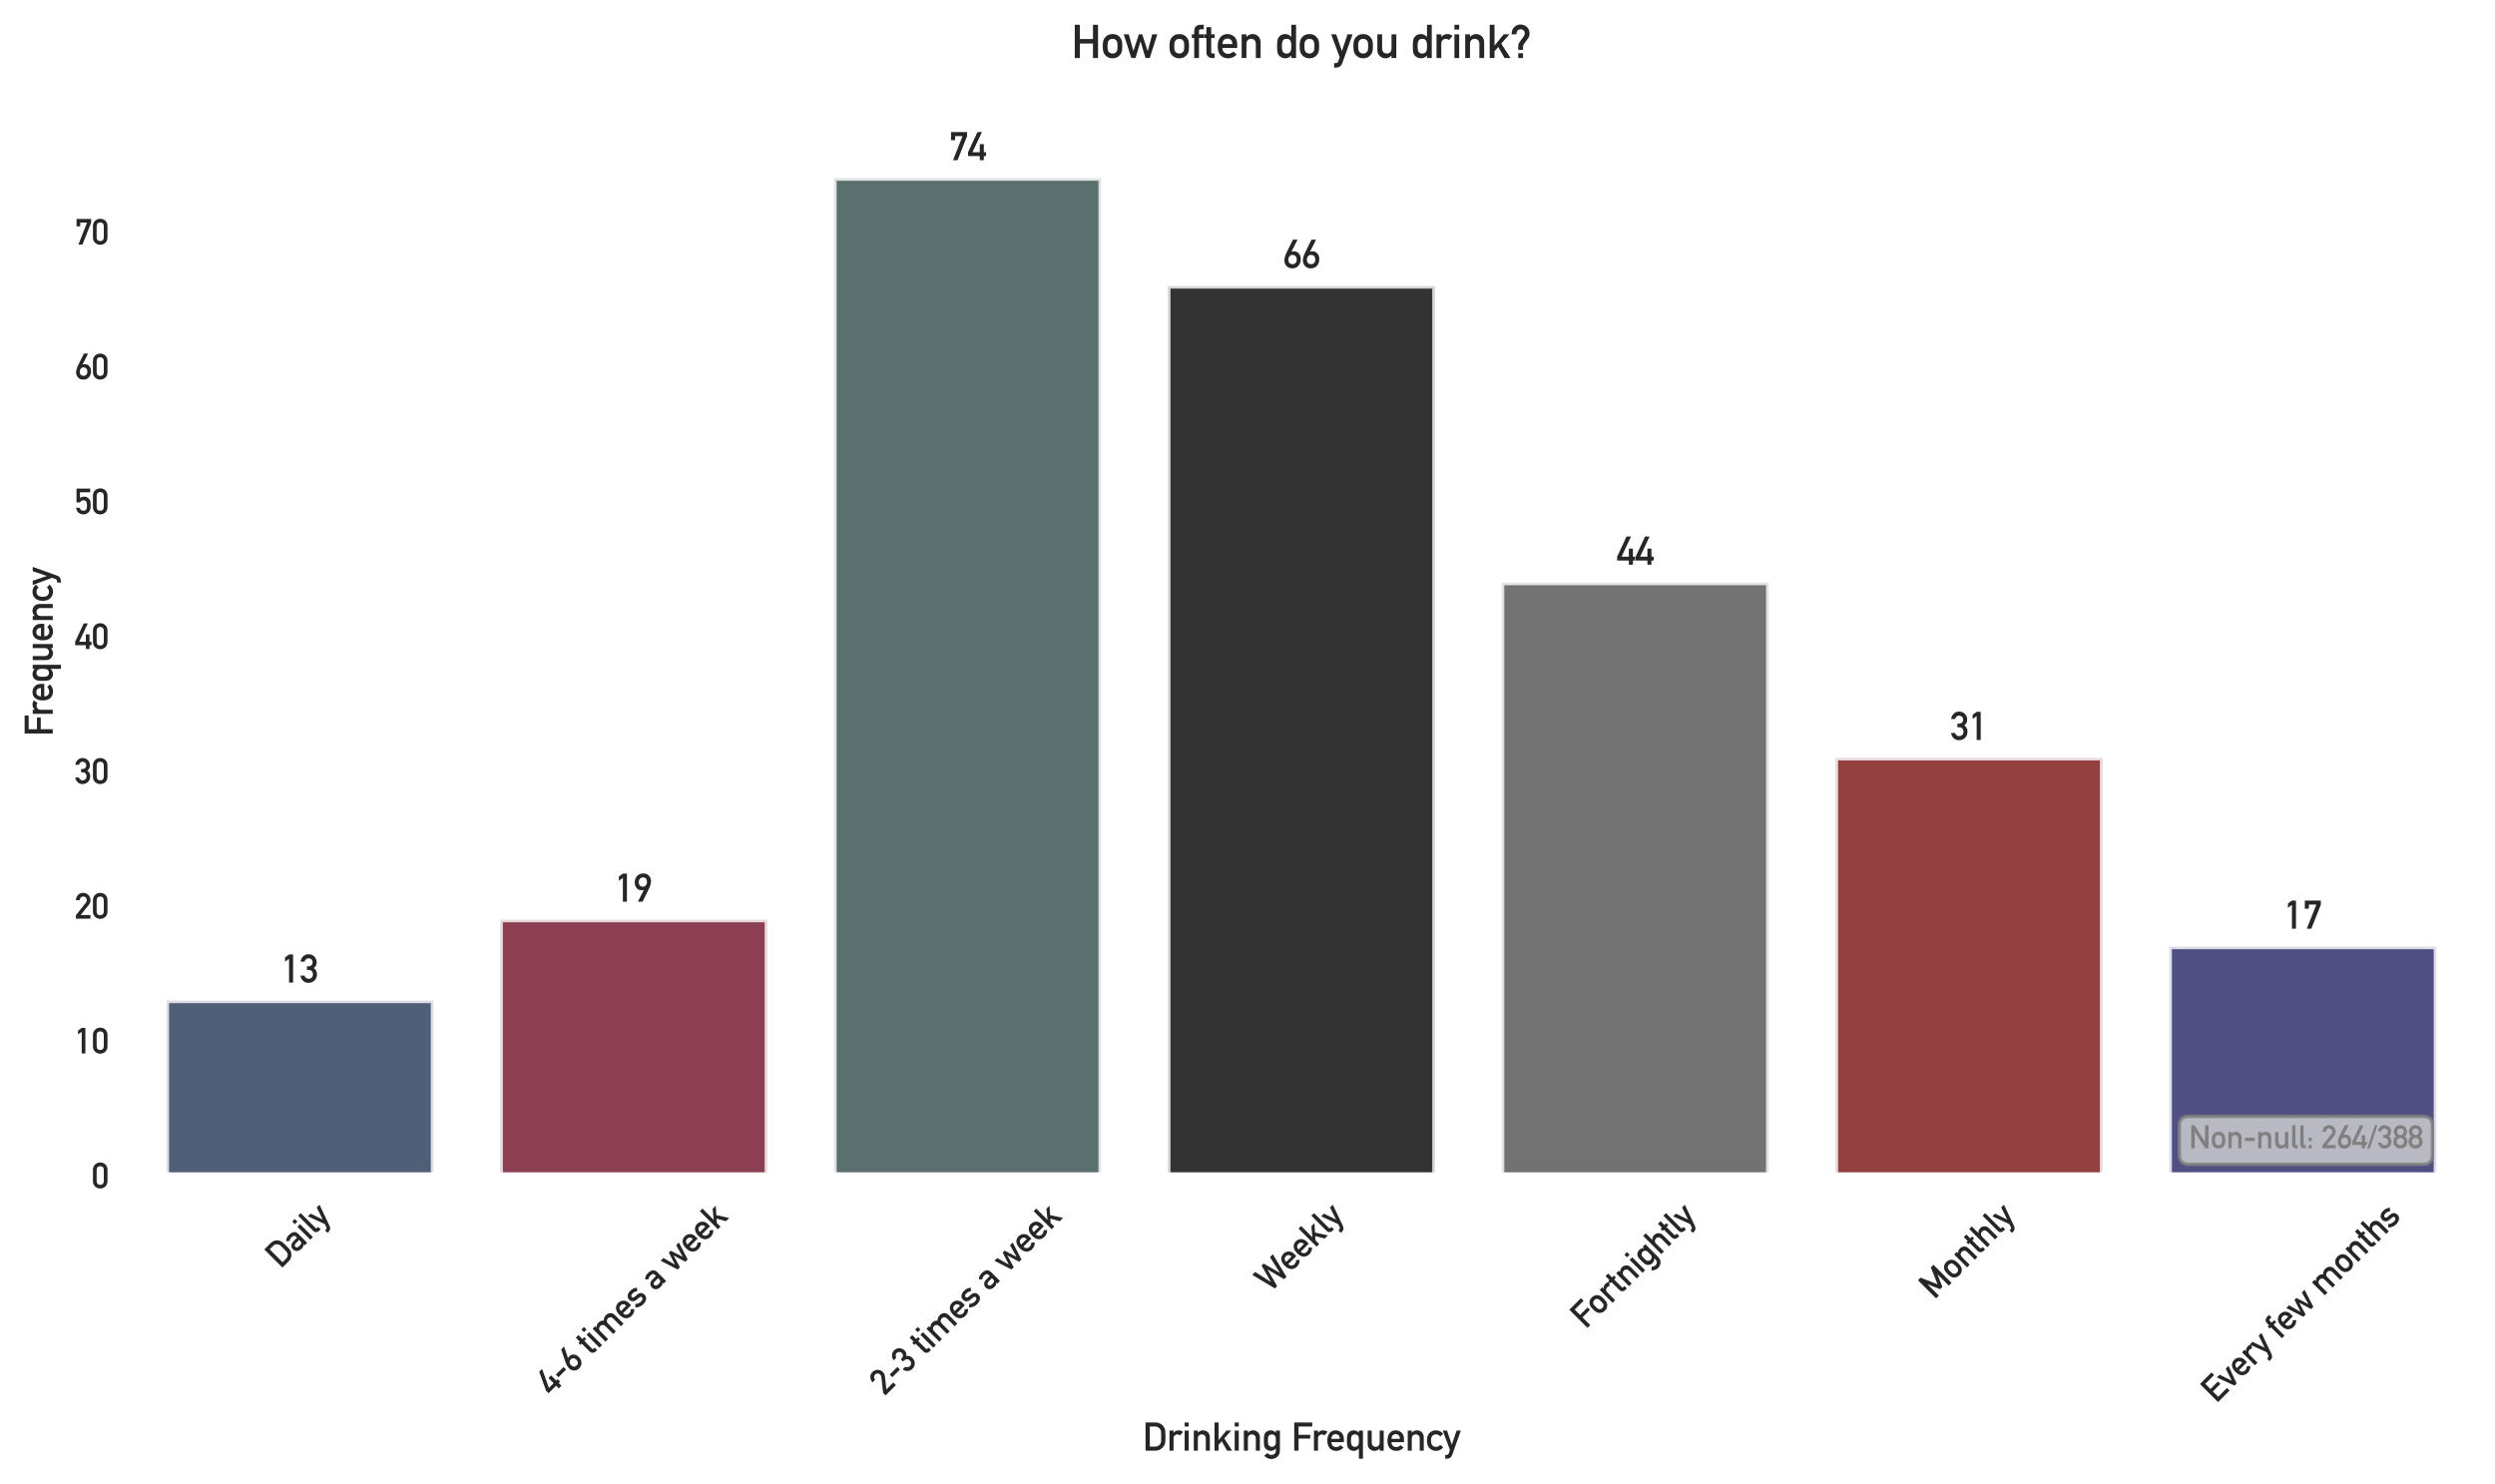 <?xml version="1.0" encoding="utf-8" standalone="no"?>
<!DOCTYPE svg PUBLIC "-//W3C//DTD SVG 1.1//EN"
  "http://www.w3.org/Graphics/SVG/1.1/DTD/svg11.dtd">
<svg xmlns:xlink="http://www.w3.org/1999/xlink" width="710.617pt" height="422.693pt" viewBox="0 0 710.617 422.693" xmlns="http://www.w3.org/2000/svg" version="1.1">
 <defs>
  <style type="text/css">*{stroke-linejoin: round; stroke-linecap: butt}</style>
 </defs>
 <g id="figure_1">
  <g id="patch_1">
   <path d="M 0 422.693 
L 710.617 422.693 
L 710.617 0 
L 0 0 
z
" style="fill: #ffffff"/>
  </g>
  <g id="axes_1">
   <g id="patch_2">
    <path d="M 37.887 334.892 
L 703.417 334.892 
L 703.417 36.532 
L 37.887 36.532 
z
" style="fill: #ffffff"/>
   </g>
   <g id="matplotlib.axis_1">
    <g id="xtick_1">
     <g id="text_1">
      <!-- Daily -->
      <g style="fill: #262626" transform="translate(79.894 361.572) rotate(-45) scale(0.1 -0.1)">
       <defs>
        <path id="DINAlternate-Bold-44" d="M 481 0 
L 2028 0 
Q 2541 0 2894 225 
Q 3250 434 3450 756 
Q 3525 878 3578 991 
Q 3628 1106 3653 1253 
Q 3706 1544 3706 2278 
Q 3706 2969 3672 3250 
Q 3628 3531 3463 3788 
Q 3000 4550 2075 4556 
L 481 4556 
L 481 0 
z
M 1172 3903 
L 1997 3903 
Q 2522 3916 2809 3519 
Q 2950 3359 2988 3103 
Q 3016 2847 3016 2253 
Q 3016 1644 2988 1422 
Q 2956 1197 2841 1050 
Q 2578 653 1997 653 
L 1172 653 
L 1172 3903 
z
" transform="scale(0.016)"/>
        <path id="DINAlternate-Bold-61" d="M 2125 0 
L 2778 0 
L 2778 2216 
Q 2772 2809 2406 3053 
Q 2041 3291 1428 3284 
Q 703 3297 331 2809 
L 844 2419 
L 844 2419 
Q 928 2559 1075 2619 
Q 1216 2669 1459 2669 
Q 2131 2681 2125 2253 
L 2125 1913 
L 1222 1913 
Q 703 1906 434 1631 
Q 166 1363 166 953 
Q 166 525 475 250 
Q 769 -31 1313 -38 
Q 1644 -38 1831 44 
Q 2022 122 2113 288 
L 2125 288 
L 2125 0 
z
M 2125 1141 
Q 2125 775 1972 672 
Q 1803 569 1394 575 
Q 1069 575 928 703 
Q 781 819 781 984 
Q 775 1363 1344 1375 
L 2125 1375 
L 2125 1141 
z
" transform="scale(0.016)"/>
        <path id="DINAlternate-Bold-69" d="M 441 0 
L 1094 0 
L 1094 3244 
L 441 3244 
L 441 0 
z
M 441 3903 
L 1094 3903 
L 1094 4556 
L 441 4556 
L 441 3903 
z
" transform="scale(0.016)"/>
        <path id="DINAlternate-Bold-6c" d="M 422 788 
Q 422 359 666 178 
Q 897 0 1253 0 
L 1544 0 
L 1544 616 
L 1319 616 
Q 1075 616 1075 838 
L 1075 4556 
L 422 4556 
L 422 788 
z
" transform="scale(0.016)"/>
        <path id="DINAlternate-Bold-79" d="M 1119 128 
L 941 -416 
Q 897 -556 788 -628 
Q 678 -697 550 -697 
L 359 -697 
L 359 -1313 
L 575 -1313 
Q 878 -1313 1119 -1178 
Q 1356 -1038 1491 -672 
L 2888 3244 
L 2194 3244 
L 1428 972 
L 1416 972 
L 647 3244 
L -44 3244 
L 1119 128 
z
" transform="scale(0.016)"/>
       </defs>
       <use xlink:href="#DINAlternate-Bold-44"/>
       <use xlink:href="#DINAlternate-Bold-61" transform="translate(62.988 0)"/>
       <use xlink:href="#DINAlternate-Bold-69" transform="translate(112.988 0)"/>
       <use xlink:href="#DINAlternate-Bold-6c" transform="translate(136.963 0)"/>
       <use xlink:href="#DINAlternate-Bold-79" transform="translate(162.744 0)"/>
      </g>
     </g>
    </g>
    <g id="xtick_2">
     <g id="text_2">
      <!-- 4-6 times a week -->
      <g style="fill: #262626" transform="translate(156.919 397.672) rotate(-45) scale(0.1 -0.1)">
       <defs>
        <path id="DINAlternate-Bold-34" d="M 78 678 
L 1978 678 
L 1978 0 
L 2631 0 
L 2631 678 
L 2994 678 
L 2994 1294 
L 2631 1294 
L 2631 2603 
L 1978 2603 
L 1978 1294 
L 788 1294 
L 2328 4556 
L 1600 4556 
L 78 1294 
L 78 678 
z
" transform="scale(0.016)"/>
        <path id="DINAlternate-Bold-2d" d="M 341 1447 
L 2266 1447 
L 2266 2100 
L 341 2100 
L 341 1447 
z
" transform="scale(0.016)"/>
        <path id="DINAlternate-Bold-36" d="M 2375 4603 
Q 2378 4603 2345 4536 
Q 2313 4469 2256 4353 
Q 2200 4238 2125 4088 
Q 2050 3938 1967 3772 
Q 1884 3606 1798 3437 
Q 1713 3269 1633 3116 
Q 1553 2963 1487 2838 
Q 1422 2713 1378 2638 
Q 1469 2691 1583 2702 
Q 1697 2713 1847 2706 
Q 2063 2700 2223 2631 
Q 2384 2563 2500 2459 
Q 2616 2356 2692 2229 
Q 2769 2103 2812 1983 
Q 2856 1863 2873 1758 
Q 2891 1653 2891 1594 
Q 2891 1575 2891 1525 
Q 2891 1475 2891 1414 
Q 2891 1353 2889 1290 
Q 2888 1228 2884 1184 
Q 2881 1163 2864 1070 
Q 2847 978 2801 851 
Q 2756 725 2672 579 
Q 2588 434 2450 304 
Q 2313 175 2116 81 
Q 1919 -13 1647 -34 
Q 1363 -59 1144 3 
Q 925 66 765 181 
Q 606 297 500 448 
Q 394 600 333 759 
Q 272 919 251 1066 
Q 231 1213 244 1316 
Q 263 1469 284 1589 
Q 306 1709 336 1818 
Q 366 1928 403 2034 
Q 441 2141 491 2266 
Q 503 2297 559 2414 
Q 616 2531 698 2703 
Q 781 2875 884 3081 
Q 988 3288 1091 3500 
Q 1334 3994 1638 4603 
L 2375 4603 
z
M 2244 1269 
Q 2244 1388 2234 1531 
Q 2225 1675 2164 1804 
Q 2103 1934 1965 2028 
Q 1828 2122 1575 2141 
Q 1456 2150 1359 2115 
Q 1263 2081 1188 2022 
Q 1113 1963 1058 1886 
Q 1003 1809 967 1734 
Q 931 1659 915 1595 
Q 900 1531 900 1497 
Q 900 1419 903 1323 
Q 906 1228 923 1133 
Q 941 1038 981 948 
Q 1022 859 1097 790 
Q 1172 722 1289 678 
Q 1406 634 1581 634 
Q 1722 631 1826 670 
Q 1931 709 2004 770 
Q 2078 831 2125 906 
Q 2172 981 2198 1053 
Q 2225 1125 2234 1183 
Q 2244 1241 2244 1269 
z
" transform="scale(0.016)"/>
        <path id="DINAlternate-Bold-20" transform="scale(0.016)"/>
        <path id="DINAlternate-Bold-74" d="M 459 3244 
L 134 3244 
L 134 2747 
L 459 2747 
L 459 800 
Q 459 416 684 213 
Q 903 0 1247 0 
L 1588 0 
L 1588 616 
L 1344 616 
Q 1106 609 1113 856 
L 1113 2747 
L 1588 2747 
L 1588 3244 
L 1113 3244 
L 1113 4231 
L 459 4231 
L 459 3244 
z
" transform="scale(0.016)"/>
        <path id="DINAlternate-Bold-6d" d="M 459 0 
L 1113 0 
L 1113 1931 
Q 1113 2272 1300 2450 
Q 1478 2631 1759 2631 
Q 2041 2631 2222 2450 
Q 2400 2272 2400 1931 
L 2400 0 
L 3053 0 
L 3053 1931 
Q 3053 2272 3238 2450 
Q 3419 2631 3700 2631 
Q 3981 2631 4159 2450 
Q 4338 2272 4338 1931 
L 4338 0 
L 4991 0 
L 4991 2156 
Q 4978 2713 4647 3000 
Q 4313 3284 3909 3284 
Q 3269 3291 2888 2859 
L 2888 2859 
Q 2719 3047 2516 3169 
Q 2309 3278 1972 3284 
Q 1447 3284 1125 2900 
L 1113 2900 
L 1113 3244 
L 459 3244 
L 459 0 
z
" transform="scale(0.016)"/>
        <path id="DINAlternate-Bold-65" d="M 2938 1375 
L 2938 1913 
Q 2931 2553 2541 2919 
Q 2156 3278 1600 3284 
Q 1369 3284 1131 3200 
Q 891 3116 697 2925 
Q 506 2738 384 2413 
Q 263 2094 263 1613 
Q 263 1113 403 800 
Q 531 475 738 294 
Q 844 206 966 147 
Q 1081 78 1203 38 
Q 1447 -38 1703 -38 
Q 2375 -44 2872 488 
L 2400 891 
L 2400 891 
Q 2088 575 1691 575 
Q 1350 575 1141 781 
Q 916 984 916 1375 
L 2938 1375 
z
M 916 1913 
Q 934 2291 1119 2484 
Q 1306 2669 1600 2669 
Q 1894 2669 2081 2484 
Q 2272 2291 2284 1913 
L 916 1913 
z
" transform="scale(0.016)"/>
        <path id="DINAlternate-Bold-73" d="M 519 991 
L 63 544 
Q 697 -38 1491 -38 
Q 2075 -31 2450 231 
Q 2828 488 2834 959 
Q 2834 1363 2625 1625 
Q 2400 1894 1894 1931 
L 1356 1972 
Q 1119 1997 1025 2088 
Q 922 2169 928 2278 
Q 928 2450 1056 2559 
Q 1178 2669 1484 2669 
Q 1753 2669 1959 2591 
Q 2169 2503 2356 2369 
L 2356 2369 
L 2759 2841 
Q 2522 3047 2222 3169 
Q 2066 3225 1888 3256 
Q 1709 3284 1484 3284 
Q 966 3284 628 3034 
Q 281 2784 275 2284 
Q 281 1869 544 1638 
Q 800 1400 1209 1363 
L 1784 1313 
Q 1966 1306 2075 1234 
Q 2181 1166 2181 991 
Q 2181 794 2003 684 
Q 1825 575 1544 575 
Q 916 575 519 991 
L 519 991 
z
" transform="scale(0.016)"/>
        <path id="DINAlternate-Bold-77" d="M 2994 0 
L 3572 0 
L 4606 3244 
L 3916 3244 
L 3297 972 
L 3284 972 
L 2547 3244 
L 2075 3244 
L 1338 972 
L 1325 972 
L 703 3244 
L 13 3244 
L 1050 0 
L 1625 0 
L 2303 2272 
L 2316 2272 
L 2994 0 
z
" transform="scale(0.016)"/>
        <path id="DINAlternate-Bold-6b" d="M 422 0 
L 1075 0 
L 1075 934 
L 1588 1516 
L 1588 1516 
L 2450 0 
L 3269 0 
L 1997 1978 
L 3116 3244 
L 2334 3244 
L 1088 1722 
L 1075 1722 
L 1075 4556 
L 422 4556 
L 422 0 
z
" transform="scale(0.016)"/>
       </defs>
       <use xlink:href="#DINAlternate-Bold-34"/>
       <use xlink:href="#DINAlternate-Bold-2d" transform="translate(47.998 0)"/>
       <use xlink:href="#DINAlternate-Bold-36" transform="translate(88.672 0)"/>
       <use xlink:href="#DINAlternate-Bold-20" transform="translate(136.67 0)"/>
       <use xlink:href="#DINAlternate-Bold-74" transform="translate(160.645 0)"/>
       <use xlink:href="#DINAlternate-Bold-69" transform="translate(188.428 0)"/>
       <use xlink:href="#DINAlternate-Bold-6d" transform="translate(212.402 0)"/>
       <use xlink:href="#DINAlternate-Bold-65" transform="translate(297.607 0)"/>
       <use xlink:href="#DINAlternate-Bold-73" transform="translate(347.607 0)"/>
       <use xlink:href="#DINAlternate-Bold-20" transform="translate(395.605 0)"/>
       <use xlink:href="#DINAlternate-Bold-61" transform="translate(419.58 0)"/>
       <use xlink:href="#DINAlternate-Bold-20" transform="translate(469.58 0)"/>
       <use xlink:href="#DINAlternate-Bold-77" transform="translate(493.555 0)"/>
       <use xlink:href="#DINAlternate-Bold-65" transform="translate(565.771 0)"/>
       <use xlink:href="#DINAlternate-Bold-65" transform="translate(615.771 0)"/>
       <use xlink:href="#DINAlternate-Bold-6b" transform="translate(665.771 0)"/>
      </g>
     </g>
    </g>
    <g id="xtick_3">
     <g id="text_3">
      <!-- 2-3 times a week -->
      <g style="fill: #262626" transform="translate(251.995 397.672) rotate(-45) scale(0.1 -0.1)">
       <defs>
        <path id="DINAlternate-Bold-32" d="M 206 0 
L 2803 0 
L 2803 653 
L 1063 653 
L 2528 2491 
Q 2803 2841 2803 3291 
Q 2797 3853 2425 4219 
Q 2059 4588 1472 4594 
Q 947 4588 588 4225 
Q 231 3853 206 3284 
L 856 3284 
Q 891 3597 1075 3769 
Q 1253 3941 1522 3941 
Q 1825 3934 1991 3744 
Q 2150 3553 2150 3297 
Q 2150 3200 2125 3091 
Q 2088 2975 1984 2841 
L 206 616 
L 206 0 
z
" transform="scale(0.016)"/>
        <path id="DINAlternate-Bold-33" d="M 1125 2059 
L 1400 2059 
Q 1703 2059 1900 1875 
Q 2100 1684 2106 1338 
Q 2100 997 1900 813 
Q 1703 616 1416 616 
Q 1147 616 984 763 
Q 825 903 738 1131 
L 84 1131 
Q 191 563 550 263 
Q 909 -38 1375 -38 
Q 1978 -31 2363 347 
Q 2753 716 2759 1356 
Q 2759 1644 2638 1906 
Q 2509 2169 2222 2356 
Q 2503 2547 2613 2791 
Q 2706 3034 2706 3297 
Q 2700 3816 2350 4197 
Q 1984 4588 1363 4594 
Q 872 4588 519 4244 
Q 159 3897 109 3391 
L 763 3391 
Q 825 3672 1006 3806 
Q 1178 3941 1388 3941 
Q 1678 3934 1863 3756 
Q 2047 3572 2053 3284 
Q 2053 3000 1869 2822 
Q 1684 2638 1350 2638 
L 1125 2638 
L 1125 2059 
z
" transform="scale(0.016)"/>
       </defs>
       <use xlink:href="#DINAlternate-Bold-32"/>
       <use xlink:href="#DINAlternate-Bold-2d" transform="translate(47.998 0)"/>
       <use xlink:href="#DINAlternate-Bold-33" transform="translate(88.672 0)"/>
       <use xlink:href="#DINAlternate-Bold-20" transform="translate(136.67 0)"/>
       <use xlink:href="#DINAlternate-Bold-74" transform="translate(160.645 0)"/>
       <use xlink:href="#DINAlternate-Bold-69" transform="translate(188.428 0)"/>
       <use xlink:href="#DINAlternate-Bold-6d" transform="translate(212.402 0)"/>
       <use xlink:href="#DINAlternate-Bold-65" transform="translate(297.607 0)"/>
       <use xlink:href="#DINAlternate-Bold-73" transform="translate(347.607 0)"/>
       <use xlink:href="#DINAlternate-Bold-20" transform="translate(395.605 0)"/>
       <use xlink:href="#DINAlternate-Bold-61" transform="translate(419.58 0)"/>
       <use xlink:href="#DINAlternate-Bold-20" transform="translate(469.58 0)"/>
       <use xlink:href="#DINAlternate-Bold-77" transform="translate(493.555 0)"/>
       <use xlink:href="#DINAlternate-Bold-65" transform="translate(565.771 0)"/>
       <use xlink:href="#DINAlternate-Bold-65" transform="translate(615.771 0)"/>
       <use xlink:href="#DINAlternate-Bold-6b" transform="translate(665.771 0)"/>
      </g>
     </g>
    </g>
    <g id="xtick_4">
     <g id="text_4">
      <!-- Weekly -->
      <g style="fill: #262626" transform="translate(361.739 368.336) rotate(-45) scale(0.1 -0.1)">
       <defs>
        <path id="DINAlternate-Bold-57" d="M 1209 0 
L 1784 0 
L 2656 3284 
L 2669 3284 
L 3538 0 
L 4116 0 
L 5253 4556 
L 4525 4556 
L 3806 1319 
L 3794 1319 
L 2913 4556 
L 2413 4556 
L 1528 1319 
L 1516 1319 
L 800 4556 
L 72 4556 
L 1209 0 
z
" transform="scale(0.016)"/>
       </defs>
       <use xlink:href="#DINAlternate-Bold-57"/>
       <use xlink:href="#DINAlternate-Bold-65" transform="translate(80.703 0)"/>
       <use xlink:href="#DINAlternate-Bold-65" transform="translate(130.703 0)"/>
       <use xlink:href="#DINAlternate-Bold-6b" transform="translate(180.703 0)"/>
       <use xlink:href="#DINAlternate-Bold-6c" transform="translate(232.607 0)"/>
       <use xlink:href="#DINAlternate-Bold-79" transform="translate(258.389 0)"/>
      </g>
     </g>
    </g>
    <g id="xtick_5">
     <g id="text_5">
      <!-- Fortnightly -->
      <g style="fill: #262626" transform="translate(451.591 378.741) rotate(-45) scale(0.1 -0.1)">
       <defs>
        <path id="DINAlternate-Bold-46" d="M 481 0 
L 1172 0 
L 1172 1947 
L 3066 1947 
L 3066 2559 
L 1172 2559 
L 1172 3903 
L 3391 3903 
L 3391 4556 
L 481 4556 
L 481 0 
z
" transform="scale(0.016)"/>
        <path id="DINAlternate-Bold-6f" d="M 263 1625 
Q 263 1113 347 844 
Q 434 575 616 378 
Q 750 225 991 103 
Q 1228 -31 1600 -38 
Q 1984 -31 2222 103 
Q 2350 159 2431 238 
Q 2522 306 2584 378 
Q 2778 575 2859 844 
Q 2938 1113 2938 1625 
Q 2938 2138 2859 2413 
Q 2778 2681 2584 2866 
Q 2456 3028 2222 3156 
Q 1984 3278 1600 3284 
Q 1228 3278 991 3156 
Q 750 3028 616 2866 
Q 434 2681 347 2413 
Q 263 2138 263 1625 
L 263 1625 
z
M 2284 1619 
Q 2284 1288 2253 1131 
Q 2222 972 2125 850 
Q 2053 756 1913 684 
Q 1778 616 1600 616 
Q 1434 616 1294 684 
Q 1159 756 1075 850 
Q 991 972 953 1131 
Q 916 1288 916 1625 
Q 916 1966 953 2125 
Q 991 2278 1075 2394 
Q 1159 2503 1294 2566 
Q 1434 2631 1600 2631 
Q 1778 2631 1913 2566 
Q 2053 2503 2125 2394 
Q 2222 2278 2253 2125 
Q 2284 1966 2284 1619 
L 2284 1619 
z
" transform="scale(0.016)"/>
        <path id="DINAlternate-Bold-72" d="M 422 0 
L 1075 0 
L 1075 1953 
Q 1081 2309 1281 2469 
Q 1459 2631 1709 2631 
Q 1931 2631 2138 2469 
L 2138 2469 
L 2613 3034 
Q 2322 3278 1931 3284 
Q 1409 3284 1088 2900 
L 1075 2900 
L 1075 3244 
L 422 3244 
L 422 0 
z
" transform="scale(0.016)"/>
        <path id="DINAlternate-Bold-6e" d="M 422 0 
L 1075 0 
L 1075 1931 
Q 1075 2272 1259 2450 
Q 1441 2631 1722 2631 
Q 2003 2631 2181 2450 
Q 2363 2272 2363 1931 
L 2363 0 
L 3016 0 
L 3016 2156 
Q 3000 2713 2669 3000 
Q 2334 3284 1931 3284 
Q 1409 3284 1088 2900 
L 1075 2900 
L 1075 3244 
L 422 3244 
L 422 0 
z
" transform="scale(0.016)"/>
        <path id="DINAlternate-Bold-67" d="M 2247 341 
L 2247 6 
Q 2241 -325 2041 -513 
Q 1838 -697 1503 -697 
Q 1325 -691 1159 -600 
Q 997 -519 872 -403 
L 872 -403 
L 366 -806 
Q 831 -1338 1491 -1350 
Q 2066 -1350 2478 -997 
Q 2888 -653 2900 78 
L 2900 3244 
L 2247 3244 
L 2247 2900 
L 2247 2900 
Q 1894 3284 1409 3284 
Q 1094 3278 884 3163 
Q 666 3041 550 2888 
Q 422 2731 366 2503 
Q 306 2272 306 1619 
Q 306 978 366 750 
Q 422 519 550 359 
Q 666 219 884 97 
Q 1094 -31 1409 -38 
Q 1925 -25 2247 341 
L 2247 341 
z
M 959 1619 
Q 959 1997 984 2144 
Q 1006 2291 1088 2381 
Q 1153 2469 1288 2553 
Q 1416 2625 1606 2631 
Q 1797 2625 1925 2553 
Q 2053 2469 2119 2381 
Q 2200 2291 2228 2144 
Q 2247 1997 2247 1619 
Q 2247 1247 2228 1106 
Q 2200 959 2119 863 
Q 2053 775 1925 703 
Q 1797 616 1606 616 
Q 1416 616 1288 703 
Q 1153 775 1088 863 
Q 1006 959 984 1106 
Q 959 1247 959 1619 
L 959 1619 
z
" transform="scale(0.016)"/>
        <path id="DINAlternate-Bold-68" d="M 422 0 
L 1075 0 
L 1075 1931 
Q 1075 2272 1259 2450 
Q 1441 2631 1722 2631 
Q 2003 2631 2181 2450 
Q 2363 2272 2363 1931 
L 2363 0 
L 3016 0 
L 3016 2156 
Q 3000 2713 2669 3000 
Q 2334 3284 1931 3284 
Q 1409 3284 1088 2900 
L 1075 2900 
L 1075 4556 
L 422 4556 
L 422 0 
z
" transform="scale(0.016)"/>
       </defs>
       <use xlink:href="#DINAlternate-Bold-46"/>
       <use xlink:href="#DINAlternate-Bold-6f" transform="translate(51.961 0)"/>
       <use xlink:href="#DINAlternate-Bold-72" transform="translate(101.961 0)"/>
       <use xlink:href="#DINAlternate-Bold-74" transform="translate(140.877 0)"/>
       <use xlink:href="#DINAlternate-Bold-6e" transform="translate(168.66 0)"/>
       <use xlink:href="#DINAlternate-Bold-69" transform="translate(222.371 0)"/>
       <use xlink:href="#DINAlternate-Bold-67" transform="translate(246.346 0)"/>
       <use xlink:href="#DINAlternate-Bold-68" transform="translate(298.25 0)"/>
       <use xlink:href="#DINAlternate-Bold-74" transform="translate(351.961 0)"/>
       <use xlink:href="#DINAlternate-Bold-6c" transform="translate(379.744 0)"/>
       <use xlink:href="#DINAlternate-Bold-79" transform="translate(405.525 0)"/>
      </g>
     </g>
    </g>
    <g id="xtick_6">
     <g id="text_6">
      <!-- Monthly -->
      <g style="fill: #262626" transform="translate(550.887 370.343) rotate(-45) scale(0.1 -0.1)">
       <defs>
        <path id="DINAlternate-Bold-4d" d="M 481 0 
L 1172 0 
L 1172 2841 
L 1184 2841 
L 2138 653 
L 2713 653 
L 3666 2841 
L 3681 2841 
L 3681 0 
L 4372 0 
L 4372 4556 
L 3719 4556 
L 2438 1588 
L 2438 1588 
L 1131 4556 
L 481 4556 
L 481 0 
z
" transform="scale(0.016)"/>
       </defs>
       <use xlink:href="#DINAlternate-Bold-4d"/>
       <use xlink:href="#DINAlternate-Bold-6f" transform="translate(75.781 0)"/>
       <use xlink:href="#DINAlternate-Bold-6e" transform="translate(125.781 0)"/>
       <use xlink:href="#DINAlternate-Bold-74" transform="translate(179.492 0)"/>
       <use xlink:href="#DINAlternate-Bold-68" transform="translate(207.275 0)"/>
       <use xlink:href="#DINAlternate-Bold-6c" transform="translate(260.986 0)"/>
       <use xlink:href="#DINAlternate-Bold-79" transform="translate(286.768 0)"/>
      </g>
     </g>
    </g>
    <g id="xtick_7">
     <g id="text_7">
      <!-- Every few months -->
      <g style="fill: #262626" transform="translate(631.188 399.891) rotate(-45) scale(0.1 -0.1)">
       <defs>
        <path id="DINAlternate-Bold-45" d="M 481 0 
L 3391 0 
L 3391 653 
L 1172 653 
L 1172 1991 
L 3066 1991 
L 3066 2603 
L 1172 2603 
L 1172 3903 
L 3391 3903 
L 3391 4556 
L 481 4556 
L 481 0 
z
" transform="scale(0.016)"/>
        <path id="DINAlternate-Bold-76" d="M 1153 0 
L 1691 0 
L 2881 3244 
L 2188 3244 
L 1428 972 
L 1416 972 
L 653 3244 
L -38 3244 
L 1153 0 
z
" transform="scale(0.016)"/>
        <path id="DINAlternate-Bold-66" d="M 525 0 
L 1178 0 
L 1178 2747 
L 1831 2747 
L 1831 3244 
L 1178 3244 
L 1178 3672 
Q 1166 3950 1459 3941 
L 1831 3941 
L 1831 4556 
L 1409 4556 
Q 1031 4556 781 4353 
Q 525 4134 525 3672 
L 525 3244 
L 197 3244 
L 197 2747 
L 525 2747 
L 525 0 
z
" transform="scale(0.016)"/>
       </defs>
       <use xlink:href="#DINAlternate-Bold-45"/>
       <use xlink:href="#DINAlternate-Bold-76" transform="translate(55.615 0)"/>
       <use xlink:href="#DINAlternate-Bold-65" transform="translate(99.375 0)"/>
       <use xlink:href="#DINAlternate-Bold-72" transform="translate(149.375 0)"/>
       <use xlink:href="#DINAlternate-Bold-79" transform="translate(188.291 0)"/>
       <use xlink:href="#DINAlternate-Bold-20" transform="translate(232.676 0)"/>
       <use xlink:href="#DINAlternate-Bold-66" transform="translate(256.65 0)"/>
       <use xlink:href="#DINAlternate-Bold-65" transform="translate(284.434 0)"/>
       <use xlink:href="#DINAlternate-Bold-77" transform="translate(334.434 0)"/>
       <use xlink:href="#DINAlternate-Bold-20" transform="translate(406.65 0)"/>
       <use xlink:href="#DINAlternate-Bold-6d" transform="translate(430.625 0)"/>
       <use xlink:href="#DINAlternate-Bold-6f" transform="translate(515.83 0)"/>
       <use xlink:href="#DINAlternate-Bold-6e" transform="translate(565.83 0)"/>
       <use xlink:href="#DINAlternate-Bold-74" transform="translate(619.541 0)"/>
       <use xlink:href="#DINAlternate-Bold-68" transform="translate(647.324 0)"/>
       <use xlink:href="#DINAlternate-Bold-73" transform="translate(701.035 0)"/>
      </g>
     </g>
    </g>
    <g id="text_8">
     <!-- Drinking Frequency -->
     <g style="fill: #262626" transform="translate(325.424 413.173) scale(0.11 -0.11)">
      <defs>
       <path id="DINAlternate-Bold-71" d="M 2247 347 
L 2247 -1313 
L 2900 -1313 
L 2900 3244 
L 2247 3244 
L 2247 2906 
L 2247 2906 
Q 1925 3269 1409 3284 
Q 813 3269 538 2859 
Q 403 2706 359 2456 
Q 306 2209 306 1619 
Q 306 1044 359 794 
Q 403 544 538 384 
Q 684 197 903 84 
Q 1113 -31 1409 -38 
Q 1656 -38 1869 72 
Q 2066 172 2247 347 
L 2247 347 
z
M 1606 616 
Q 1375 616 1253 703 
Q 1119 794 1056 934 
Q 997 1081 978 1259 
Q 959 1434 959 1619 
Q 959 1813 978 1997 
Q 997 2181 1056 2322 
Q 1119 2469 1253 2553 
Q 1375 2631 1606 2631 
Q 1838 2631 1972 2541 
Q 2106 2450 2156 2303 
Q 2222 2156 2241 1984 
Q 2247 1803 2247 1619 
Q 2247 1447 2241 1275 
Q 2222 1094 2156 947 
Q 2106 800 1972 709 
Q 1838 616 1606 616 
L 1606 616 
z
" transform="scale(0.016)"/>
       <path id="DINAlternate-Bold-75" d="M 422 1088 
Q 428 538 781 256 
Q 1106 -31 1509 -38 
Q 2028 -38 2350 347 
L 2363 347 
L 2363 0 
L 3016 0 
L 3016 3244 
L 2363 3244 
L 2363 1313 
Q 2363 984 2181 800 
Q 2003 616 1722 616 
Q 1441 616 1259 800 
Q 1075 984 1075 1313 
L 1075 3244 
L 422 3244 
L 422 1088 
z
" transform="scale(0.016)"/>
       <path id="DINAlternate-Bold-63" d="M 2328 953 
L 2328 953 
Q 2081 622 1669 616 
Q 838 600 825 1619 
Q 838 2644 1669 2631 
Q 2081 2619 2328 2291 
L 2328 2291 
L 2809 2719 
Q 2597 2975 2309 3128 
Q 2022 3278 1644 3284 
Q 1069 3291 634 2900 
Q 184 2503 172 1619 
Q 184 744 634 353 
Q 1069 -38 1644 -38 
Q 2022 -31 2309 128 
Q 2597 281 2809 525 
L 2328 953 
z
" transform="scale(0.016)"/>
      </defs>
      <use xlink:href="#DINAlternate-Bold-44"/>
      <use xlink:href="#DINAlternate-Bold-72" transform="translate(62.988 0)"/>
      <use xlink:href="#DINAlternate-Bold-69" transform="translate(101.904 0)"/>
      <use xlink:href="#DINAlternate-Bold-6e" transform="translate(125.879 0)"/>
      <use xlink:href="#DINAlternate-Bold-6b" transform="translate(179.59 0)"/>
      <use xlink:href="#DINAlternate-Bold-69" transform="translate(231.494 0)"/>
      <use xlink:href="#DINAlternate-Bold-6e" transform="translate(255.469 0)"/>
      <use xlink:href="#DINAlternate-Bold-67" transform="translate(309.18 0)"/>
      <use xlink:href="#DINAlternate-Bold-20" transform="translate(361.084 0)"/>
      <use xlink:href="#DINAlternate-Bold-46" transform="translate(385.059 0)"/>
      <use xlink:href="#DINAlternate-Bold-72" transform="translate(437.02 0)"/>
      <use xlink:href="#DINAlternate-Bold-65" transform="translate(474.186 0)"/>
      <use xlink:href="#DINAlternate-Bold-71" transform="translate(524.186 0)"/>
      <use xlink:href="#DINAlternate-Bold-75" transform="translate(576.09 0)"/>
      <use xlink:href="#DINAlternate-Bold-65" transform="translate(629.801 0)"/>
      <use xlink:href="#DINAlternate-Bold-6e" transform="translate(679.801 0)"/>
      <use xlink:href="#DINAlternate-Bold-63" transform="translate(733.512 0)"/>
      <use xlink:href="#DINAlternate-Bold-79" transform="translate(777.896 0)"/>
     </g>
    </g>
   </g>
   <g id="matplotlib.axis_2">
    <g id="ytick_1">
     <g id="text_9">
      <!-- 0 -->
      <g style="fill: #262626" transform="translate(26.087 338.452) scale(0.1 -0.1)">
       <defs>
        <path id="DINAlternate-Bold-30" d="M 2175 1313 
Q 2156 622 1534 616 
Q 909 622 897 1313 
L 897 3244 
Q 909 3928 1534 3941 
Q 2156 3928 2175 3244 
L 2175 1313 
z
M 244 1275 
Q 250 647 647 306 
Q 1019 -31 1534 -38 
Q 2066 -31 2438 306 
Q 2816 647 2828 1275 
L 2828 3284 
Q 2816 3916 2438 4256 
Q 2066 4594 1534 4594 
Q 1019 4594 647 4256 
Q 250 3916 244 3284 
L 244 1275 
z
" transform="scale(0.016)"/>
       </defs>
       <use xlink:href="#DINAlternate-Bold-30"/>
      </g>
     </g>
    </g>
    <g id="ytick_2">
     <g id="text_10">
      <!-- 10 -->
      <g style="fill: #262626" transform="translate(21.287 300.052) scale(0.1 -0.1)">
       <defs>
        <path id="DINAlternate-Bold-31" d="M 1241 3866 
L 1241 0 
L 1894 0 
L 1894 4556 
L 1241 4556 
L 594 4084 
L 594 3391 
L 594 3391 
L 1241 3866 
L 1241 3866 
z
" transform="scale(0.016)"/>
       </defs>
       <use xlink:href="#DINAlternate-Bold-31"/>
       <use xlink:href="#DINAlternate-Bold-30" transform="translate(47.998 0)"/>
      </g>
     </g>
    </g>
    <g id="ytick_3">
     <g id="text_11">
      <!-- 20 -->
      <g style="fill: #262626" transform="translate(21.287 261.653) scale(0.1 -0.1)">
       <use xlink:href="#DINAlternate-Bold-32"/>
       <use xlink:href="#DINAlternate-Bold-30" transform="translate(47.998 0)"/>
      </g>
     </g>
    </g>
    <g id="ytick_4">
     <g id="text_12">
      <!-- 30 -->
      <g style="fill: #262626" transform="translate(21.287 223.254) scale(0.1 -0.1)">
       <use xlink:href="#DINAlternate-Bold-33"/>
       <use xlink:href="#DINAlternate-Bold-30" transform="translate(47.998 0)"/>
      </g>
     </g>
    </g>
    <g id="ytick_5">
     <g id="text_13">
      <!-- 40 -->
      <g style="fill: #262626" transform="translate(21.287 184.855) scale(0.1 -0.1)">
       <use xlink:href="#DINAlternate-Bold-34"/>
       <use xlink:href="#DINAlternate-Bold-30" transform="translate(47.998 0)"/>
      </g>
     </g>
    </g>
    <g id="ytick_6">
     <g id="text_14">
      <!-- 50 -->
      <g style="fill: #262626" transform="translate(21.287 146.456) scale(0.1 -0.1)">
       <defs>
        <path id="DINAlternate-Bold-35" d="M 319 2094 
L 934 2094 
Q 1050 2303 1197 2388 
Q 1344 2469 1522 2469 
Q 1722 2469 1856 2413 
Q 1991 2344 2059 2228 
Q 2188 1984 2181 1594 
Q 2181 1434 2175 1266 
Q 2163 1094 2106 947 
Q 2053 800 1919 709 
Q 1778 616 1544 616 
Q 997 622 891 1147 
L 238 1147 
Q 331 519 722 238 
Q 1106 -38 1569 -38 
Q 1913 -31 2163 122 
Q 2419 269 2553 447 
Q 2706 628 2772 863 
Q 2834 1100 2834 1544 
Q 2834 1831 2816 2028 
Q 2797 2222 2753 2356 
Q 2669 2603 2478 2791 
Q 2350 2931 2144 3028 
Q 1925 3116 1663 3122 
Q 1253 3122 934 2872 
L 934 2872 
L 934 3903 
L 2747 3903 
L 2747 4556 
L 319 4556 
L 319 2094 
z
" transform="scale(0.016)"/>
       </defs>
       <use xlink:href="#DINAlternate-Bold-35"/>
       <use xlink:href="#DINAlternate-Bold-30" transform="translate(47.998 0)"/>
      </g>
     </g>
    </g>
    <g id="ytick_7">
     <g id="text_15">
      <!-- 60 -->
      <g style="fill: #262626" transform="translate(21.287 108.057) scale(0.1 -0.1)">
       <use xlink:href="#DINAlternate-Bold-36"/>
       <use xlink:href="#DINAlternate-Bold-30" transform="translate(47.998 0)"/>
      </g>
     </g>
    </g>
    <g id="ytick_8">
     <g id="text_16">
      <!-- 70 -->
      <g style="fill: #262626" transform="translate(21.287 69.658) scale(0.1 -0.1)">
       <defs>
        <path id="DINAlternate-Bold-37" d="M 325 3244 
L 978 3244 
L 978 3903 
L 2188 3903 
L 647 0 
L 1375 0 
L 2919 3903 
L 2919 4556 
L 325 4556 
L 325 3244 
z
" transform="scale(0.016)"/>
       </defs>
       <use xlink:href="#DINAlternate-Bold-37"/>
       <use xlink:href="#DINAlternate-Bold-30" transform="translate(47.998 0)"/>
      </g>
     </g>
    </g>
    <g id="text_17">
     <!-- Frequency -->
     <g style="fill: #262626" transform="translate(15.031 209.761) rotate(-90) scale(0.11 -0.11)">
      <use xlink:href="#DINAlternate-Bold-46"/>
      <use xlink:href="#DINAlternate-Bold-72" transform="translate(51.961 0)"/>
      <use xlink:href="#DINAlternate-Bold-65" transform="translate(89.127 0)"/>
      <use xlink:href="#DINAlternate-Bold-71" transform="translate(139.127 0)"/>
      <use xlink:href="#DINAlternate-Bold-75" transform="translate(191.031 0)"/>
      <use xlink:href="#DINAlternate-Bold-65" transform="translate(244.742 0)"/>
      <use xlink:href="#DINAlternate-Bold-6e" transform="translate(294.742 0)"/>
      <use xlink:href="#DINAlternate-Bold-63" transform="translate(348.453 0)"/>
      <use xlink:href="#DINAlternate-Bold-79" transform="translate(392.838 0)"/>
     </g>
    </g>
   </g>
   <g id="patch_3">
    <path d="M 47.395 334.892 
L 123.455 334.892 
L 123.455 284.973 
L 47.395 284.973 
z
" clip-path="url(#p6cd50638e9)" style="fill: #233755; opacity: 0.8; stroke: #ffffff; stroke-width: 1.5; stroke-linejoin: miter"/>
   </g>
   <g id="patch_4">
    <path d="M 142.471 334.892 
L 218.531 334.892 
L 218.531 261.934 
L 142.471 261.934 
z
" clip-path="url(#p6cd50638e9)" style="fill: #701028; opacity: 0.8; stroke: #ffffff; stroke-width: 1.5; stroke-linejoin: miter"/>
   </g>
   <g id="patch_5">
    <path d="M 237.546 334.892 
L 313.607 334.892 
L 313.607 50.739 
L 237.546 50.739 
z
" clip-path="url(#p6cd50638e9)" style="fill: #334b4b; opacity: 0.8; stroke: #ffffff; stroke-width: 1.5; stroke-linejoin: miter"/>
   </g>
   <g id="patch_6">
    <path d="M 332.622 334.892 
L 408.683 334.892 
L 408.683 81.458 
L 332.622 81.458 
z
" clip-path="url(#p6cd50638e9)" style="opacity: 0.8; stroke: #ffffff; stroke-width: 1.5; stroke-linejoin: miter"/>
   </g>
   <g id="patch_7">
    <path d="M 427.698 334.892 
L 503.758 334.892 
L 503.758 165.936 
L 427.698 165.936 
z
" clip-path="url(#p6cd50638e9)" style="fill: #4f4f4f; opacity: 0.8; stroke: #ffffff; stroke-width: 1.5; stroke-linejoin: miter"/>
   </g>
   <g id="patch_8">
    <path d="M 522.773 334.892 
L 598.834 334.892 
L 598.834 215.855 
L 522.773 215.855 
z
" clip-path="url(#p6cd50638e9)" style="fill: #7a1111; opacity: 0.8; stroke: #ffffff; stroke-width: 1.5; stroke-linejoin: miter"/>
   </g>
   <g id="patch_9">
    <path d="M 617.849 334.892 
L 693.91 334.892 
L 693.91 269.614 
L 617.849 269.614 
z
" clip-path="url(#p6cd50638e9)" style="fill: #242465; opacity: 0.8; stroke: #ffffff; stroke-width: 1.5; stroke-linejoin: miter"/>
   </g>
   <g id="line2d_1">
    <path clip-path="url(#p6cd50638e9)" style="fill: none; stroke: #424242; stroke-width: 2.25; stroke-linecap: round"/>
   </g>
   <g id="line2d_2">
    <path clip-path="url(#p6cd50638e9)" style="fill: none; stroke: #424242; stroke-width: 2.25; stroke-linecap: round"/>
   </g>
   <g id="line2d_3">
    <path clip-path="url(#p6cd50638e9)" style="fill: none; stroke: #424242; stroke-width: 2.25; stroke-linecap: round"/>
   </g>
   <g id="line2d_4">
    <path clip-path="url(#p6cd50638e9)" style="fill: none; stroke: #424242; stroke-width: 2.25; stroke-linecap: round"/>
   </g>
   <g id="line2d_5">
    <path clip-path="url(#p6cd50638e9)" style="fill: none; stroke: #424242; stroke-width: 2.25; stroke-linecap: round"/>
   </g>
   <g id="line2d_6">
    <path clip-path="url(#p6cd50638e9)" style="fill: none; stroke: #424242; stroke-width: 2.25; stroke-linecap: round"/>
   </g>
   <g id="line2d_7">
    <path clip-path="url(#p6cd50638e9)" style="fill: none; stroke: #424242; stroke-width: 2.25; stroke-linecap: round"/>
   </g>
   <g id="patch_10">
    <path d="M 37.887 334.892 
L 37.887 36.532 
" style="fill: none; stroke: #ffffff; stroke-width: 2; stroke-linejoin: miter; stroke-linecap: square"/>
   </g>
   <g id="patch_11">
    <path d="M 37.887 334.892 
L 703.417 334.892 
" style="fill: none; stroke: #ffffff; stroke-width: 2; stroke-linejoin: miter; stroke-linecap: square"/>
   </g>
   <g id="text_18">
    <!-- 13 -->
    <g style="fill: #262626" transform="translate(80.145 279.875) scale(0.11 -0.11)">
     <use xlink:href="#DINAlternate-Bold-31"/>
     <use xlink:href="#DINAlternate-Bold-33" transform="translate(47.998 0)"/>
    </g>
   </g>
   <g id="text_19">
    <!-- 19 -->
    <g style="fill: #262626" transform="translate(175.221 256.836) scale(0.11 -0.11)">
     <defs>
      <path id="DINAlternate-Bold-39" d="M 675 0 
Q 672 0 728 114 
Q 784 228 875 409 
Q 966 591 1078 812 
Q 1191 1034 1300 1250 
Q 1409 1466 1504 1647 
Q 1600 1828 1659 1931 
Q 1569 1878 1455 1867 
Q 1341 1856 1191 1863 
Q 984 1869 829 1937 
Q 675 2006 562 2109 
Q 450 2213 375 2339 
Q 300 2466 254 2586 
Q 209 2706 189 2811 
Q 169 2916 169 2975 
Q 169 2994 167 3044 
Q 166 3094 166 3155 
Q 166 3216 167 3278 
Q 169 3341 175 3384 
Q 178 3406 195 3495 
Q 213 3584 259 3709 
Q 306 3834 390 3976 
Q 475 4119 611 4244 
Q 747 4369 945 4459 
Q 1144 4550 1416 4575 
Q 1700 4600 1917 4540 
Q 2134 4481 2290 4368 
Q 2447 4256 2550 4106 
Q 2653 3956 2711 3801 
Q 2769 3647 2787 3501 
Q 2806 3356 2794 3253 
Q 2775 3100 2753 2979 
Q 2731 2859 2701 2750 
Q 2672 2641 2634 2534 
Q 2597 2428 2547 2303 
Q 2534 2269 2479 2153 
Q 2425 2038 2342 1870 
Q 2259 1703 2161 1498 
Q 2063 1294 1959 1088 
Q 1719 600 1422 0 
L 675 0 
z
M 816 3300 
Q 816 3178 828 3031 
Q 841 2884 902 2754 
Q 963 2625 1094 2533 
Q 1225 2441 1463 2428 
Q 1581 2422 1678 2458 
Q 1775 2494 1850 2553 
Q 1925 2613 1979 2688 
Q 2034 2763 2070 2836 
Q 2106 2909 2122 2971 
Q 2138 3034 2138 3072 
Q 2134 3150 2132 3247 
Q 2131 3344 2114 3444 
Q 2097 3544 2056 3636 
Q 2016 3728 1941 3797 
Q 1866 3866 1748 3905 
Q 1631 3944 1456 3934 
Q 1263 3925 1139 3837 
Q 1016 3750 944 3644 
Q 872 3538 844 3438 
Q 816 3338 816 3300 
z
" transform="scale(0.016)"/>
     </defs>
     <use xlink:href="#DINAlternate-Bold-31"/>
     <use xlink:href="#DINAlternate-Bold-39" transform="translate(47.998 0)"/>
    </g>
   </g>
   <g id="text_20">
    <!-- 74 -->
    <g style="fill: #262626" transform="translate(270.297 45.641) scale(0.11 -0.11)">
     <use xlink:href="#DINAlternate-Bold-37"/>
     <use xlink:href="#DINAlternate-Bold-34" transform="translate(47.998 0)"/>
    </g>
   </g>
   <g id="text_21">
    <!-- 66 -->
    <g style="fill: #262626" transform="translate(365.372 76.36) scale(0.11 -0.11)">
     <use xlink:href="#DINAlternate-Bold-36"/>
     <use xlink:href="#DINAlternate-Bold-36" transform="translate(47.998 0)"/>
    </g>
   </g>
   <g id="text_22">
    <!-- 44 -->
    <g style="fill: #262626" transform="translate(460.448 160.838) scale(0.11 -0.11)">
     <use xlink:href="#DINAlternate-Bold-34"/>
     <use xlink:href="#DINAlternate-Bold-34" transform="translate(47.998 0)"/>
    </g>
   </g>
   <g id="text_23">
    <!-- 31 -->
    <g style="fill: #262626" transform="translate(555.524 210.757) scale(0.11 -0.11)">
     <use xlink:href="#DINAlternate-Bold-33"/>
     <use xlink:href="#DINAlternate-Bold-31" transform="translate(47.998 0)"/>
    </g>
   </g>
   <g id="text_24">
    <!-- 17 -->
    <g style="fill: #262626" transform="translate(650.599 264.516) scale(0.11 -0.11)">
     <use xlink:href="#DINAlternate-Bold-31"/>
     <use xlink:href="#DINAlternate-Bold-37" transform="translate(47.998 0)"/>
    </g>
   </g>
   <g id="text_25">
    <g id="patch_12">
     <path d="M 623.414 331.625 
L 690.107 331.625 
Q 692.807 331.625 692.807 328.925 
L 692.807 320.672 
Q 692.807 317.972 690.107 317.972 
L 623.414 317.972 
Q 620.714 317.972 620.714 320.672 
L 620.714 328.925 
Q 620.714 331.625 623.414 331.625 
z
" style="fill: #d3d3d3; opacity: 0.8; stroke: #808080; stroke-linejoin: miter"/>
    </g>
    <!-- Non-null: 264/388 -->
    <g style="fill: #808080" transform="translate(623.414 327.079) scale(0.09 -0.09)">
     <defs>
      <path id="DINAlternate-Bold-4e" d="M 481 0 
L 1172 0 
L 1172 3238 
L 1184 3238 
L 3244 0 
L 3897 0 
L 3897 4556 
L 3206 4556 
L 3206 1319 
L 3194 1319 
L 1131 4556 
L 481 4556 
L 481 0 
z
" transform="scale(0.016)"/>
      <path id="DINAlternate-Bold-3a" d="M 441 1453 
L 1094 1453 
L 1094 2106 
L 441 2106 
L 441 1453 
z
M 441 0 
L 1094 0 
L 1094 653 
L 441 653 
L 441 0 
z
" transform="scale(0.016)"/>
      <path id="DINAlternate-Bold-2f" d="M 50 -38 
L 550 -38 
L 2081 4594 
L 1581 4594 
L 50 -38 
z
" transform="scale(0.016)"/>
      <path id="DINAlternate-Bold-38" d="M 884 3291 
Q 891 3616 1088 3781 
Q 1281 3941 1534 3941 
Q 1797 3941 1991 3781 
Q 2181 3616 2188 3291 
Q 2181 2975 1991 2809 
Q 1797 2638 1534 2638 
Q 1281 2638 1088 2809 
Q 891 2975 884 3291 
L 884 3291 
z
M 147 1331 
Q 153 716 563 347 
Q 953 -31 1534 -38 
Q 2119 -31 2522 347 
Q 2919 716 2925 1331 
Q 2919 1991 2388 2356 
Q 2591 2534 2719 2766 
Q 2841 2981 2841 3278 
Q 2834 3847 2469 4219 
Q 2106 4588 1534 4594 
Q 972 4588 616 4219 
Q 238 3847 231 3278 
Q 231 2981 366 2766 
Q 481 2534 684 2356 
Q 153 1991 147 1331 
L 147 1331 
z
M 800 1338 
Q 806 1656 1025 1856 
Q 1234 2053 1534 2059 
Q 1844 2053 2053 1856 
Q 2266 1656 2272 1338 
Q 2266 1025 2053 825 
Q 1844 616 1534 616 
Q 1234 616 1025 825 
Q 806 1025 800 1338 
L 800 1338 
z
" transform="scale(0.016)"/>
     </defs>
     <use xlink:href="#DINAlternate-Bold-4e"/>
     <use xlink:href="#DINAlternate-Bold-6f" transform="translate(68.408 0)"/>
     <use xlink:href="#DINAlternate-Bold-6e" transform="translate(118.408 0)"/>
     <use xlink:href="#DINAlternate-Bold-2d" transform="translate(172.119 0)"/>
     <use xlink:href="#DINAlternate-Bold-6e" transform="translate(212.793 0)"/>
     <use xlink:href="#DINAlternate-Bold-75" transform="translate(266.504 0)"/>
     <use xlink:href="#DINAlternate-Bold-6c" transform="translate(320.215 0)"/>
     <use xlink:href="#DINAlternate-Bold-6c" transform="translate(345.996 0)"/>
     <use xlink:href="#DINAlternate-Bold-3a" transform="translate(371.777 0)"/>
     <use xlink:href="#DINAlternate-Bold-20" transform="translate(395.752 0)"/>
     <use xlink:href="#DINAlternate-Bold-32" transform="translate(419.727 0)"/>
     <use xlink:href="#DINAlternate-Bold-36" transform="translate(467.725 0)"/>
     <use xlink:href="#DINAlternate-Bold-34" transform="translate(515.723 0)"/>
     <use xlink:href="#DINAlternate-Bold-2f" transform="translate(563.721 0)"/>
     <use xlink:href="#DINAlternate-Bold-33" transform="translate(597.021 0)"/>
     <use xlink:href="#DINAlternate-Bold-38" transform="translate(645.02 0)"/>
     <use xlink:href="#DINAlternate-Bold-38" transform="translate(693.018 0)"/>
    </g>
   </g>
   <g id="text_26">
    <!-- How often do you drink? -->
    <g style="fill: #262626" transform="translate(305.114 16.532) scale(0.13 -0.13)">
     <defs>
      <path id="DINAlternate-Bold-48" d="M 2975 0 
L 3666 0 
L 3666 4556 
L 2975 4556 
L 2975 2603 
L 1172 2603 
L 1172 4556 
L 481 4556 
L 481 0 
L 1172 0 
L 1172 1991 
L 2975 1991 
L 2975 0 
z
" transform="scale(0.016)"/>
      <path id="DINAlternate-Bold-64" d="M 2363 341 
L 2363 0 
L 3016 0 
L 3016 4556 
L 2363 4556 
L 2363 2900 
L 2363 2900 
Q 2181 3072 1984 3181 
Q 1772 3284 1522 3284 
Q 928 3269 653 2859 
Q 519 2706 475 2456 
Q 422 2209 422 1625 
Q 422 1050 475 800 
Q 519 538 653 384 
Q 800 197 1019 84 
Q 1228 -31 1522 -38 
Q 2041 -25 2363 341 
L 2363 341 
z
M 1722 2631 
Q 1953 2631 2088 2541 
Q 2222 2450 2272 2303 
Q 2334 2156 2356 1984 
Q 2363 1813 2363 1625 
Q 2363 1453 2356 1275 
Q 2334 1094 2272 947 
Q 2222 800 2088 709 
Q 1953 616 1722 616 
Q 1491 616 1369 703 
Q 1234 794 1172 934 
Q 1113 1081 1094 1266 
Q 1075 1441 1075 1625 
Q 1075 1819 1094 2003 
Q 1113 2175 1172 2322 
Q 1234 2469 1369 2553 
Q 1491 2631 1722 2631 
L 1722 2631 
z
" transform="scale(0.016)"/>
      <path id="DINAlternate-Bold-3f" d="M 1081 1125 
L 1734 1125 
L 1734 1491 
Q 1728 1728 1844 1894 
L 2425 2694 
Q 2625 2963 2631 3366 
Q 2625 3934 2253 4269 
Q 1894 4588 1394 4594 
Q 903 4588 550 4244 
Q 191 3903 184 3372 
L 184 3244 
L 838 3244 
Q 838 3628 1019 3788 
Q 1178 3941 1428 3941 
Q 1631 3941 1803 3794 
Q 1972 3641 1978 3372 
Q 1978 3175 1819 2950 
L 1247 2156 
Q 1147 2016 1113 1875 
Q 1081 1728 1081 1544 
L 1081 1125 
z
M 1081 0 
L 1734 0 
L 1734 653 
L 1081 653 
L 1081 0 
z
" transform="scale(0.016)"/>
     </defs>
     <use xlink:href="#DINAlternate-Bold-48"/>
     <use xlink:href="#DINAlternate-Bold-6f" transform="translate(64.795 0)"/>
     <use xlink:href="#DINAlternate-Bold-77" transform="translate(114.795 0)"/>
     <use xlink:href="#DINAlternate-Bold-20" transform="translate(187.012 0)"/>
     <use xlink:href="#DINAlternate-Bold-6f" transform="translate(210.986 0)"/>
     <use xlink:href="#DINAlternate-Bold-66" transform="translate(260.986 0)"/>
     <use xlink:href="#DINAlternate-Bold-74" transform="translate(288.77 0)"/>
     <use xlink:href="#DINAlternate-Bold-65" transform="translate(316.553 0)"/>
     <use xlink:href="#DINAlternate-Bold-6e" transform="translate(366.553 0)"/>
     <use xlink:href="#DINAlternate-Bold-20" transform="translate(420.264 0)"/>
     <use xlink:href="#DINAlternate-Bold-64" transform="translate(444.238 0)"/>
     <use xlink:href="#DINAlternate-Bold-6f" transform="translate(496.143 0)"/>
     <use xlink:href="#DINAlternate-Bold-20" transform="translate(546.143 0)"/>
     <use xlink:href="#DINAlternate-Bold-79" transform="translate(570.117 0)"/>
     <use xlink:href="#DINAlternate-Bold-6f" transform="translate(613.877 0)"/>
     <use xlink:href="#DINAlternate-Bold-75" transform="translate(663.877 0)"/>
     <use xlink:href="#DINAlternate-Bold-20" transform="translate(717.588 0)"/>
     <use xlink:href="#DINAlternate-Bold-64" transform="translate(741.562 0)"/>
     <use xlink:href="#DINAlternate-Bold-72" transform="translate(793.467 0)"/>
     <use xlink:href="#DINAlternate-Bold-69" transform="translate(832.383 0)"/>
     <use xlink:href="#DINAlternate-Bold-6e" transform="translate(856.357 0)"/>
     <use xlink:href="#DINAlternate-Bold-6b" transform="translate(910.068 0)"/>
     <use xlink:href="#DINAlternate-Bold-3f" transform="translate(961.973 0)"/>
    </g>
   </g>
  </g>
 </g>
 <defs>
  <clipPath id="p6cd50638e9">
   <rect x="37.887" y="36.532" width="665.53" height="298.361"/>
  </clipPath>
 </defs>
</svg>
